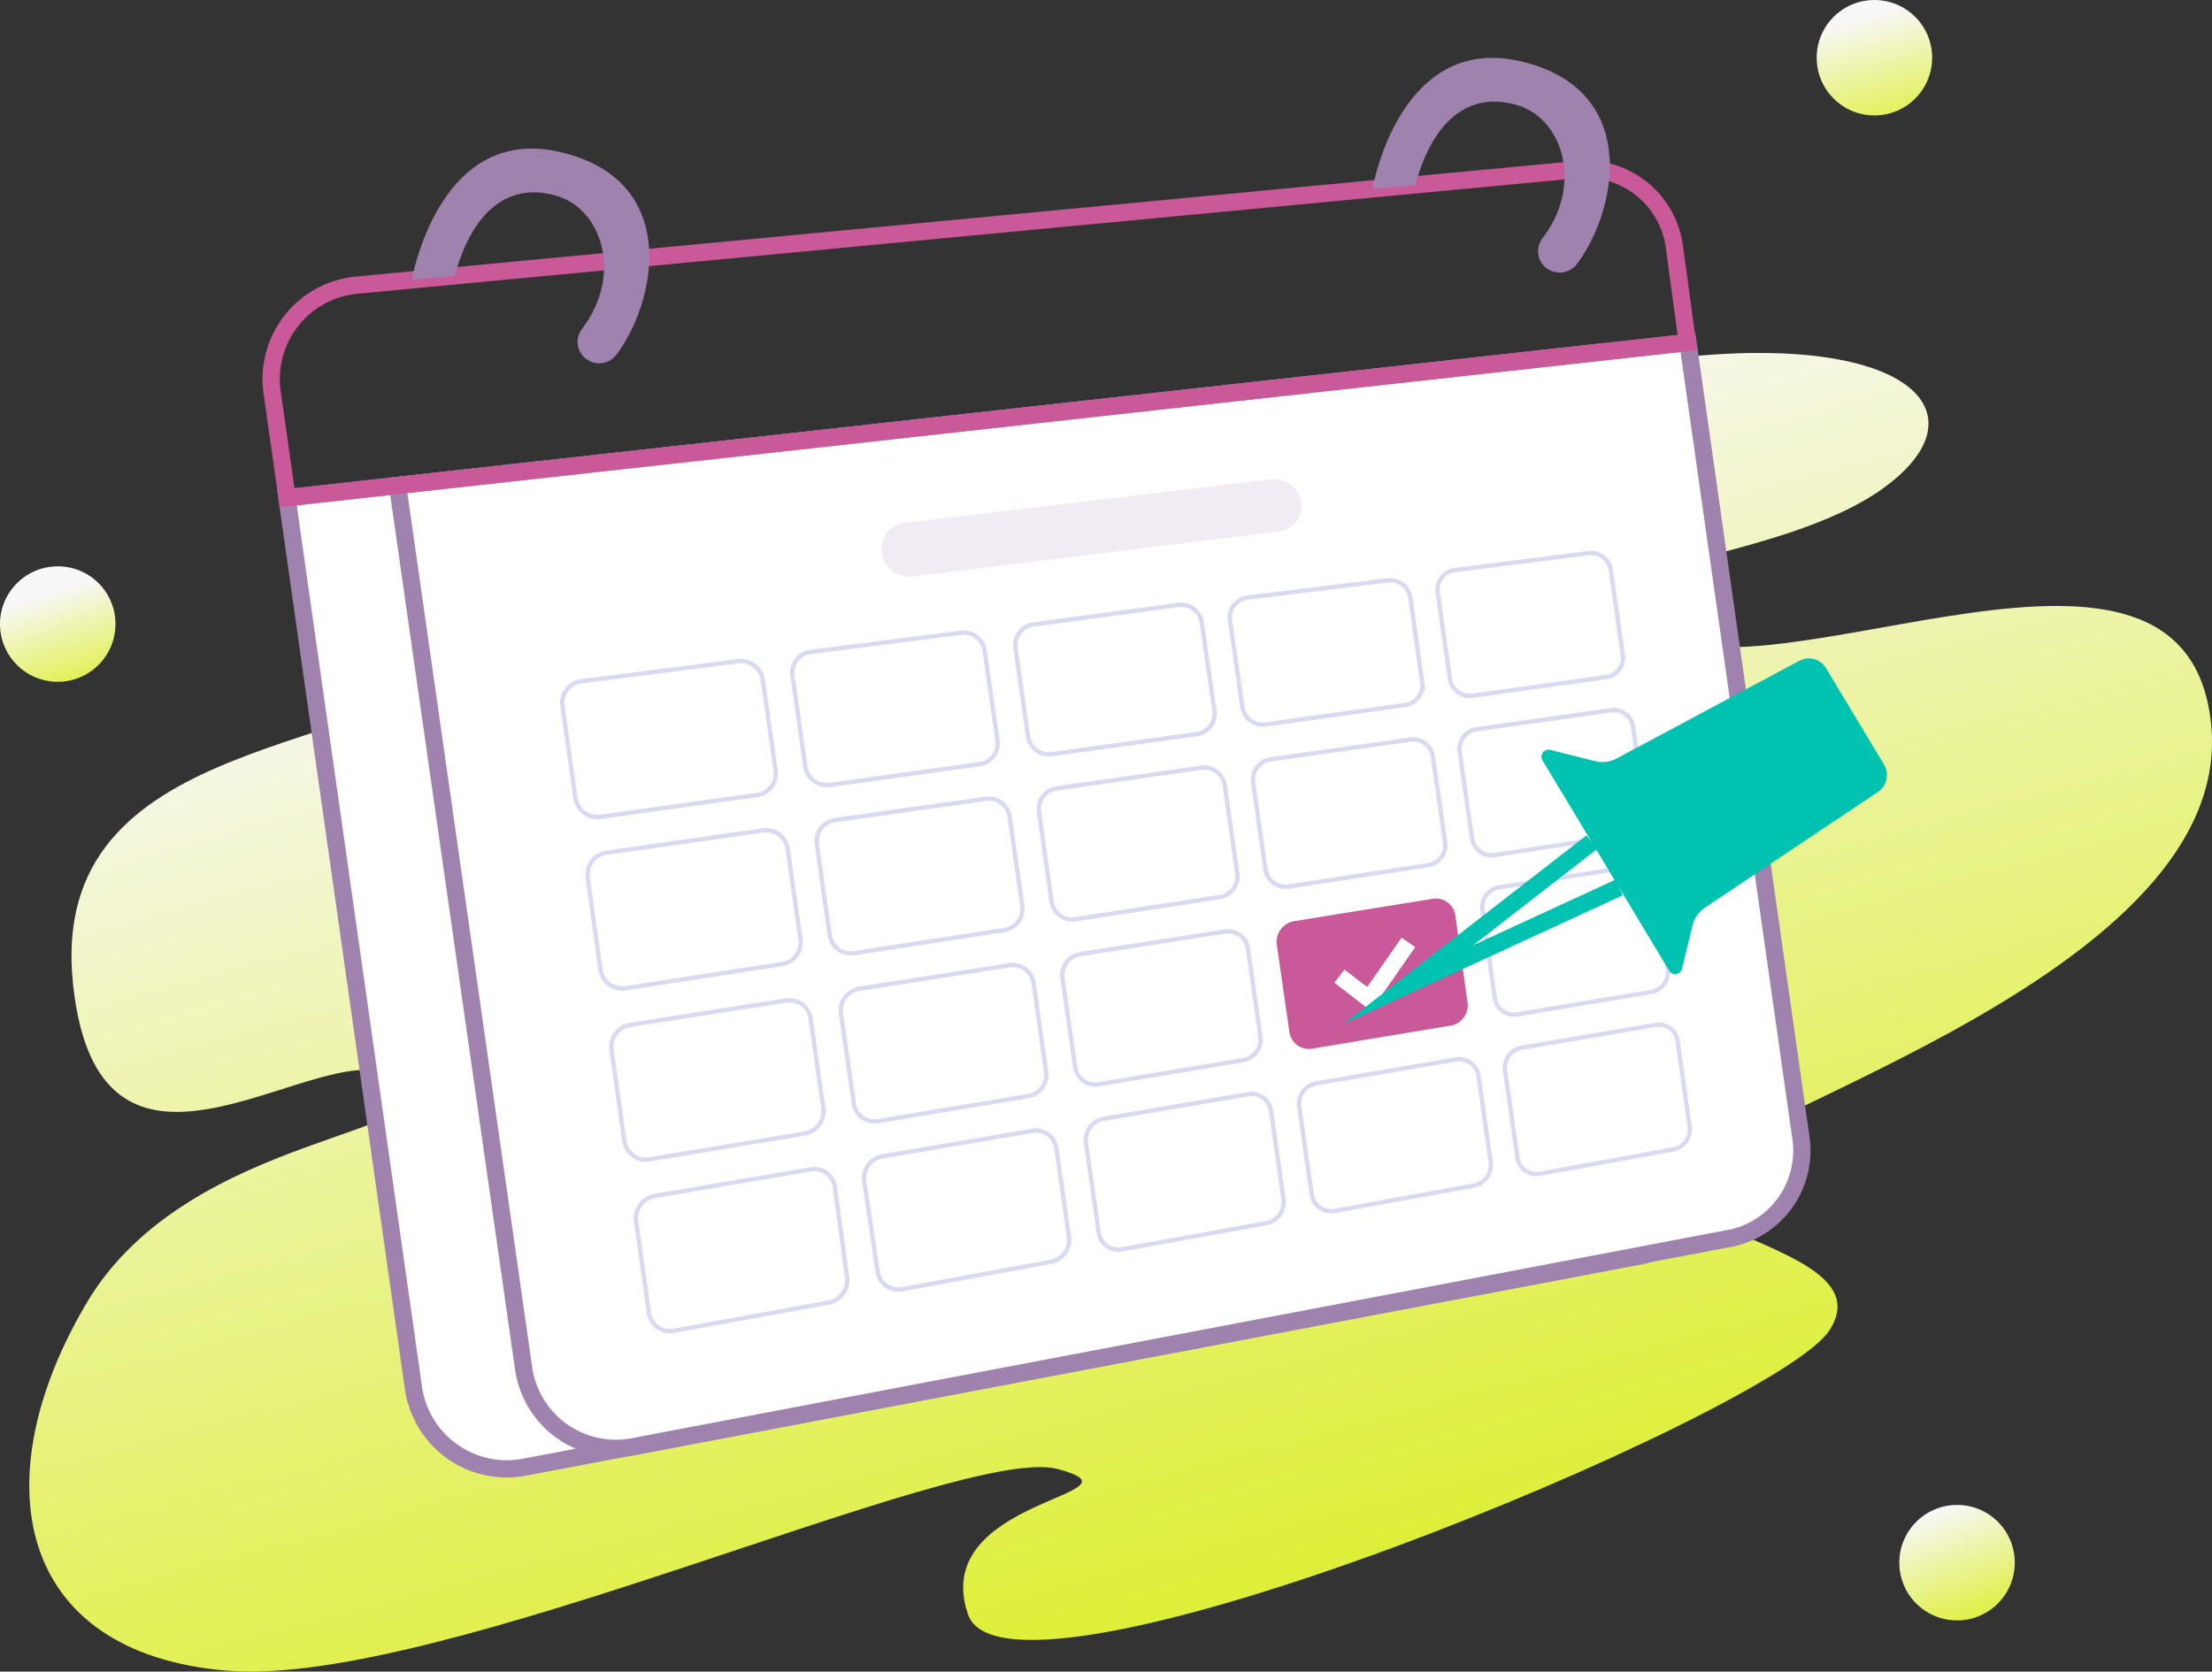 <svg xmlns="http://www.w3.org/2000/svg" xmlns:xlink="http://www.w3.org/1999/xlink" viewBox="0 0 127.97 96.72"><rect x="0" y="0" width="127.97" height="96.72" fill="#333333" stroke="none"/><defs><style>.dls-1{fill:url(#linear-gradient-l2);}.dls-2{fill:#fff;stroke:#a082af;}.dls-2,.dls-3,.dls-5,.dls-7,.dls-9{stroke-miterlimit:10;}.dls-3,.dls-5,.dls-7,.dls-9{fill:none;}.dls-3{stroke:#c95998;}.dls-4,.dls-8{fill:#a082af;}.dls-4,.dls-5{opacity:0.15;}.dls-5{stroke:#0000a9;stroke-width:0.25px;}.dls-6{fill:#c95998;}.dls-7{stroke:#fff;stroke-width:0.96px;}.dls-9{stroke:#00c2b1;}.dls-10{fill:#00c2b1;}.dls-11{fill:url(#linear-gradient-l2-2);}.dls-12{fill:url(#linear-gradient-l2-3);}.dls-13{fill:url(#linear-gradient-l2-4);}</style><linearGradient id="linear-gradient-l2" x1="50.33" y1="10.07" x2="74.93" y2="102.71" gradientUnits="userSpaceOnUse"><stop offset="0.17" stop-color="#f8f7f7"/><stop offset="0.45" stop-color="#edf4a8"/><stop offset="0.71" stop-color="#e3f161"/><stop offset="0.9" stop-color="#ddef35"/><stop offset="1" stop-color="#dbee24"/></linearGradient><linearGradient id="linear-gradient-l2-2" x1="2.28" y1="32.85" x2="5.09" y2="41.53" xlink:href="#linear-gradient-l2"/><linearGradient id="linear-gradient-l2-3" x1="111.51" y1="85.74" x2="115" y2="95.27" xlink:href="#linear-gradient-l2"/><linearGradient id="linear-gradient-l2-4" x1="107.34" y1="-0.75" x2="110.06" y2="9.38" xlink:href="#linear-gradient-l2"/></defs><title>l-2</title><g id="Layer_2" data-name="Layer 2"><g id="Layer_3" data-name="Layer 3"><path class="dls-1" d="M28.29,37.69C21.7,43.87,2.63,42.28,4.23,57s15,2.17,18.8,5.49S11,65.25,5,75.41.85,95.65,13.14,96.67,55.6,83.5,61.19,85,53.68,86.64,56,93.41,102.61,81.82,105.82,77s-10.63-5.51-8.17-9.08,31.69-11.72,30.27-26-25.1-1.14-32.27-5.33,7.09-3.62,13.53-8.51S108.85,18,91.12,21.65,28.29,37.69,28.29,37.69Z"/><path class="dls-2" d="M92.47,20.39,99,66.65a5.25,5.25,0,0,1-4,6L30.47,84.87a5.46,5.46,0,0,1-6.55-4.55L16.6,28.8Z"/><path class="dls-2" d="M97.65,19.82l6.52,45.89a5.18,5.18,0,0,1-3.92,5.91L36.73,83.69a5.39,5.39,0,0,1-6.44-4.53L23,28.09Z"/><path class="dls-3" d="M96.88,14.37a5.19,5.19,0,0,0-5.42-4.58l-1.26.12-4,.38-1.61.15L35.2,15.12,30,15.61l-2.92.28-6.34.6a5.46,5.46,0,0,0-5,6.19l.87,6.12L23,28.09l69.44-7.7,5.18-.57Z"/><path class="dls-4" d="M74,30.75,52.73,33.37A1.62,1.62,0,0,1,51,32h0a1.53,1.53,0,0,1,1.33-1.75l21.27-2.52a1.54,1.54,0,0,1,1.67,1.34h0A1.47,1.47,0,0,1,74,30.75Z"/><path class="dls-5" d="M43.81,46l-9.06,1.26a1.29,1.29,0,0,1-1.46-1.09l-.75-5.32a1.26,1.26,0,0,1,1.1-1.43l9.07-1.16a1.28,1.28,0,0,1,1.42,1.08l.74,5.24A1.25,1.25,0,0,1,43.81,46Z"/><path class="dls-5" d="M56.77,44.2,48,45.42a1.26,1.26,0,0,1-1.41-1.07l-.74-5.22a1.22,1.22,0,0,1,1-1.4l8.75-1.12a1.23,1.23,0,0,1,1.37,1.06l.73,5.15A1.21,1.21,0,0,1,56.77,44.2Z"/><path class="dls-5" d="M69.26,42.47l-8.42,1.17a1.23,1.23,0,0,1-1.36-1l-.73-5.14a1.19,1.19,0,0,1,1-1.36L68.2,35a1.21,1.21,0,0,1,1.33,1.06l.72,5A1.19,1.19,0,0,1,69.26,42.47Z"/><path class="dls-5" d="M81.32,40.79,73.2,41.92a1.19,1.19,0,0,1-1.32-1l-.72-5a1.17,1.17,0,0,1,1-1.34l8.14-1a1.18,1.18,0,0,1,1.29,1l.7,5A1.15,1.15,0,0,1,81.32,40.79Z"/><path class="dls-5" d="M93,39.17l-7.85,1.09a1.16,1.16,0,0,1-1.27-1l-.71-5A1.14,1.14,0,0,1,84.08,33l7.86-1a1.16,1.16,0,0,1,1.25,1l.69,4.88A1.13,1.13,0,0,1,93,39.17Z"/><path class="dls-5" d="M45.2,55.79l-9,1.39a1.27,1.27,0,0,1-1.46-1.07L34,50.79a1.28,1.28,0,0,1,1.1-1.45l9.05-1.29a1.26,1.26,0,0,1,1.42,1.07l.74,5.24A1.27,1.27,0,0,1,45.2,55.79Z"/><path class="dls-5" d="M58.13,53.81l-8.71,1.34A1.24,1.24,0,0,1,48,54.09l-.74-5.22a1.25,1.25,0,0,1,1.06-1.42l8.72-1.23a1.21,1.21,0,0,1,1.37,1.05l.73,5.14A1.23,1.23,0,0,1,58.13,53.81Z"/><path class="dls-5" d="M70.6,51.9l-8.4,1.29a1.21,1.21,0,0,1-1.36-1L60.11,47a1.21,1.21,0,0,1,1-1.38l8.41-1.2a1.19,1.19,0,0,1,1.33,1l.72,5.05A1.21,1.21,0,0,1,70.6,51.9Z"/><path class="dls-5" d="M82.64,50.06,74.53,51.3a1.18,1.18,0,0,1-1.32-1l-.71-5a1.19,1.19,0,0,1,1-1.36l8.12-1.15a1.16,1.16,0,0,1,1.28,1l.71,5A1.17,1.17,0,0,1,82.64,50.06Z"/><path class="dls-5" d="M94.26,48.28l-7.83,1.2a1.14,1.14,0,0,1-1.27-1l-.71-4.95a1.16,1.16,0,0,1,.94-1.33l7.85-1.11a1.12,1.12,0,0,1,1.24,1L95.17,47A1.14,1.14,0,0,1,94.26,48.28Z"/><path class="dls-5" d="M46.59,65.58l-9,1.5a1.25,1.25,0,0,1-1.46-1l-.75-5.32a1.3,1.3,0,0,1,1.09-1.46l9-1.41a1.24,1.24,0,0,1,1.42,1l.74,5.24A1.3,1.3,0,0,1,46.59,65.58Z"/><path class="dls-5" d="M59.5,63.42l-8.7,1.45a1.21,1.21,0,0,1-1.4-1l-.75-5.23a1.28,1.28,0,0,1,1.06-1.43l8.71-1.36a1.21,1.21,0,0,1,1.37,1L60.52,62A1.26,1.26,0,0,1,59.5,63.42Z"/><path class="dls-5" d="M71.94,61.34l-8.38,1.4a1.18,1.18,0,0,1-1.36-1l-.73-5.13a1.24,1.24,0,0,1,1-1.4l8.4-1.31a1.17,1.17,0,0,1,1.33,1L72.92,60A1.22,1.22,0,0,1,71.94,61.34Z"/><path class="dls-6" d="M84,59.33l-8.1,1.35a1.14,1.14,0,0,1-1.31-1l-.72-5a1.22,1.22,0,0,1,1-1.38L82.92,52a1.14,1.14,0,0,1,1.28,1l.7,5A1.19,1.19,0,0,1,84,59.33Z"/><path class="dls-5" d="M95.56,57.39,87.74,58.7a1.12,1.12,0,0,1-1.27-1l-.7-5a1.16,1.16,0,0,1,.93-1.35l7.83-1.22a1.1,1.1,0,0,1,1.24,1l.7,4.87A1.17,1.17,0,0,1,95.56,57.39Z"/><path class="dls-5" d="M48,75.36,39,77a1.22,1.22,0,0,1-1.45-1l-.75-5.32a1.32,1.32,0,0,1,1.09-1.48l9-1.54a1.22,1.22,0,0,1,1.41,1L49,73.89A1.32,1.32,0,0,1,48,75.36Z"/><path class="dls-5" d="M60.86,73,52.18,74.6a1.2,1.2,0,0,1-1.4-1L50,68.36a1.28,1.28,0,0,1,1.05-1.45l8.69-1.48a1.19,1.19,0,0,1,1.37,1l.73,5.14A1.29,1.29,0,0,1,60.86,73Z"/><path class="dls-5" d="M73.28,70.77l-8.37,1.52a1.15,1.15,0,0,1-1.35-1l-.73-5.13a1.25,1.25,0,0,1,1-1.42l8.38-1.43a1.16,1.16,0,0,1,1.33,1l.71,5.05A1.23,1.23,0,0,1,73.28,70.77Z"/><path class="dls-5" d="M85.27,68.6l-8.08,1.47a1.14,1.14,0,0,1-1.31-1l-.71-5a1.21,1.21,0,0,1,1-1.39l8.09-1.38a1.12,1.12,0,0,1,1.28,1l.71,5A1.22,1.22,0,0,1,85.27,68.6Z"/><path class="dls-5" d="M96.85,66.5l-7.8,1.42a1.1,1.1,0,0,1-1.27-1L87.08,62A1.18,1.18,0,0,1,88,60.63l7.82-1.33a1.1,1.1,0,0,1,1.24,1l.69,4.88A1.18,1.18,0,0,1,96.85,66.5Z"/><polyline class="dls-7" points="77.49 56.48 79.2 57.8 81.48 54.53"/><path class="dls-8" d="M34.11,20.89a1.23,1.23,0,0,1-.46-1.83c2.44-3.18,1.14-7-1.46-7.73-2.89-.85-4.93,1.08-5.88,4.63l-2.48.23s1.53-9,8.54-7.4S38,17.4,35.67,20.51a1.25,1.25,0,0,1-1.56.38Z"/><path class="dls-8" d="M89.67,15.64a1.23,1.23,0,0,1-.45-1.83c2.44-3.18,1.13-7-1.46-7.73-2.9-.85-4.93,1.08-5.88,4.63l-2.48.23s1.53-9,8.54-7.4,5.63,8.61,3.3,11.72a1.26,1.26,0,0,1-1.57.38Z"/><polyline class="dls-9" points="92.09 48.73 81.48 56.97 93.67 51.35"/><path class="dls-10" d="M96.6,56.22,89.24,44a.41.41,0,0,1,.45-.61l2.59.65a1.72,1.72,0,0,0,1.24-.15l10.58-5.66a1.16,1.16,0,0,1,1.54.43L109,44.25a1.18,1.18,0,0,1-.35,1.57l-10,6.69a1.74,1.74,0,0,0-.72,1l-.63,2.58A.41.41,0,0,1,96.6,56.22Z"/><path class="dls-11" d="M6.68,36.11a3.34,3.34,0,1,1-3.34-3.34A3.33,3.33,0,0,1,6.68,36.11Z"/><path class="dls-12" d="M116.56,90.42a3.34,3.34,0,1,1-3.34-3.34A3.33,3.33,0,0,1,116.56,90.42Z"/><circle class="dls-13" cx="108.44" cy="3.34" r="3.34"/></g></g></svg>